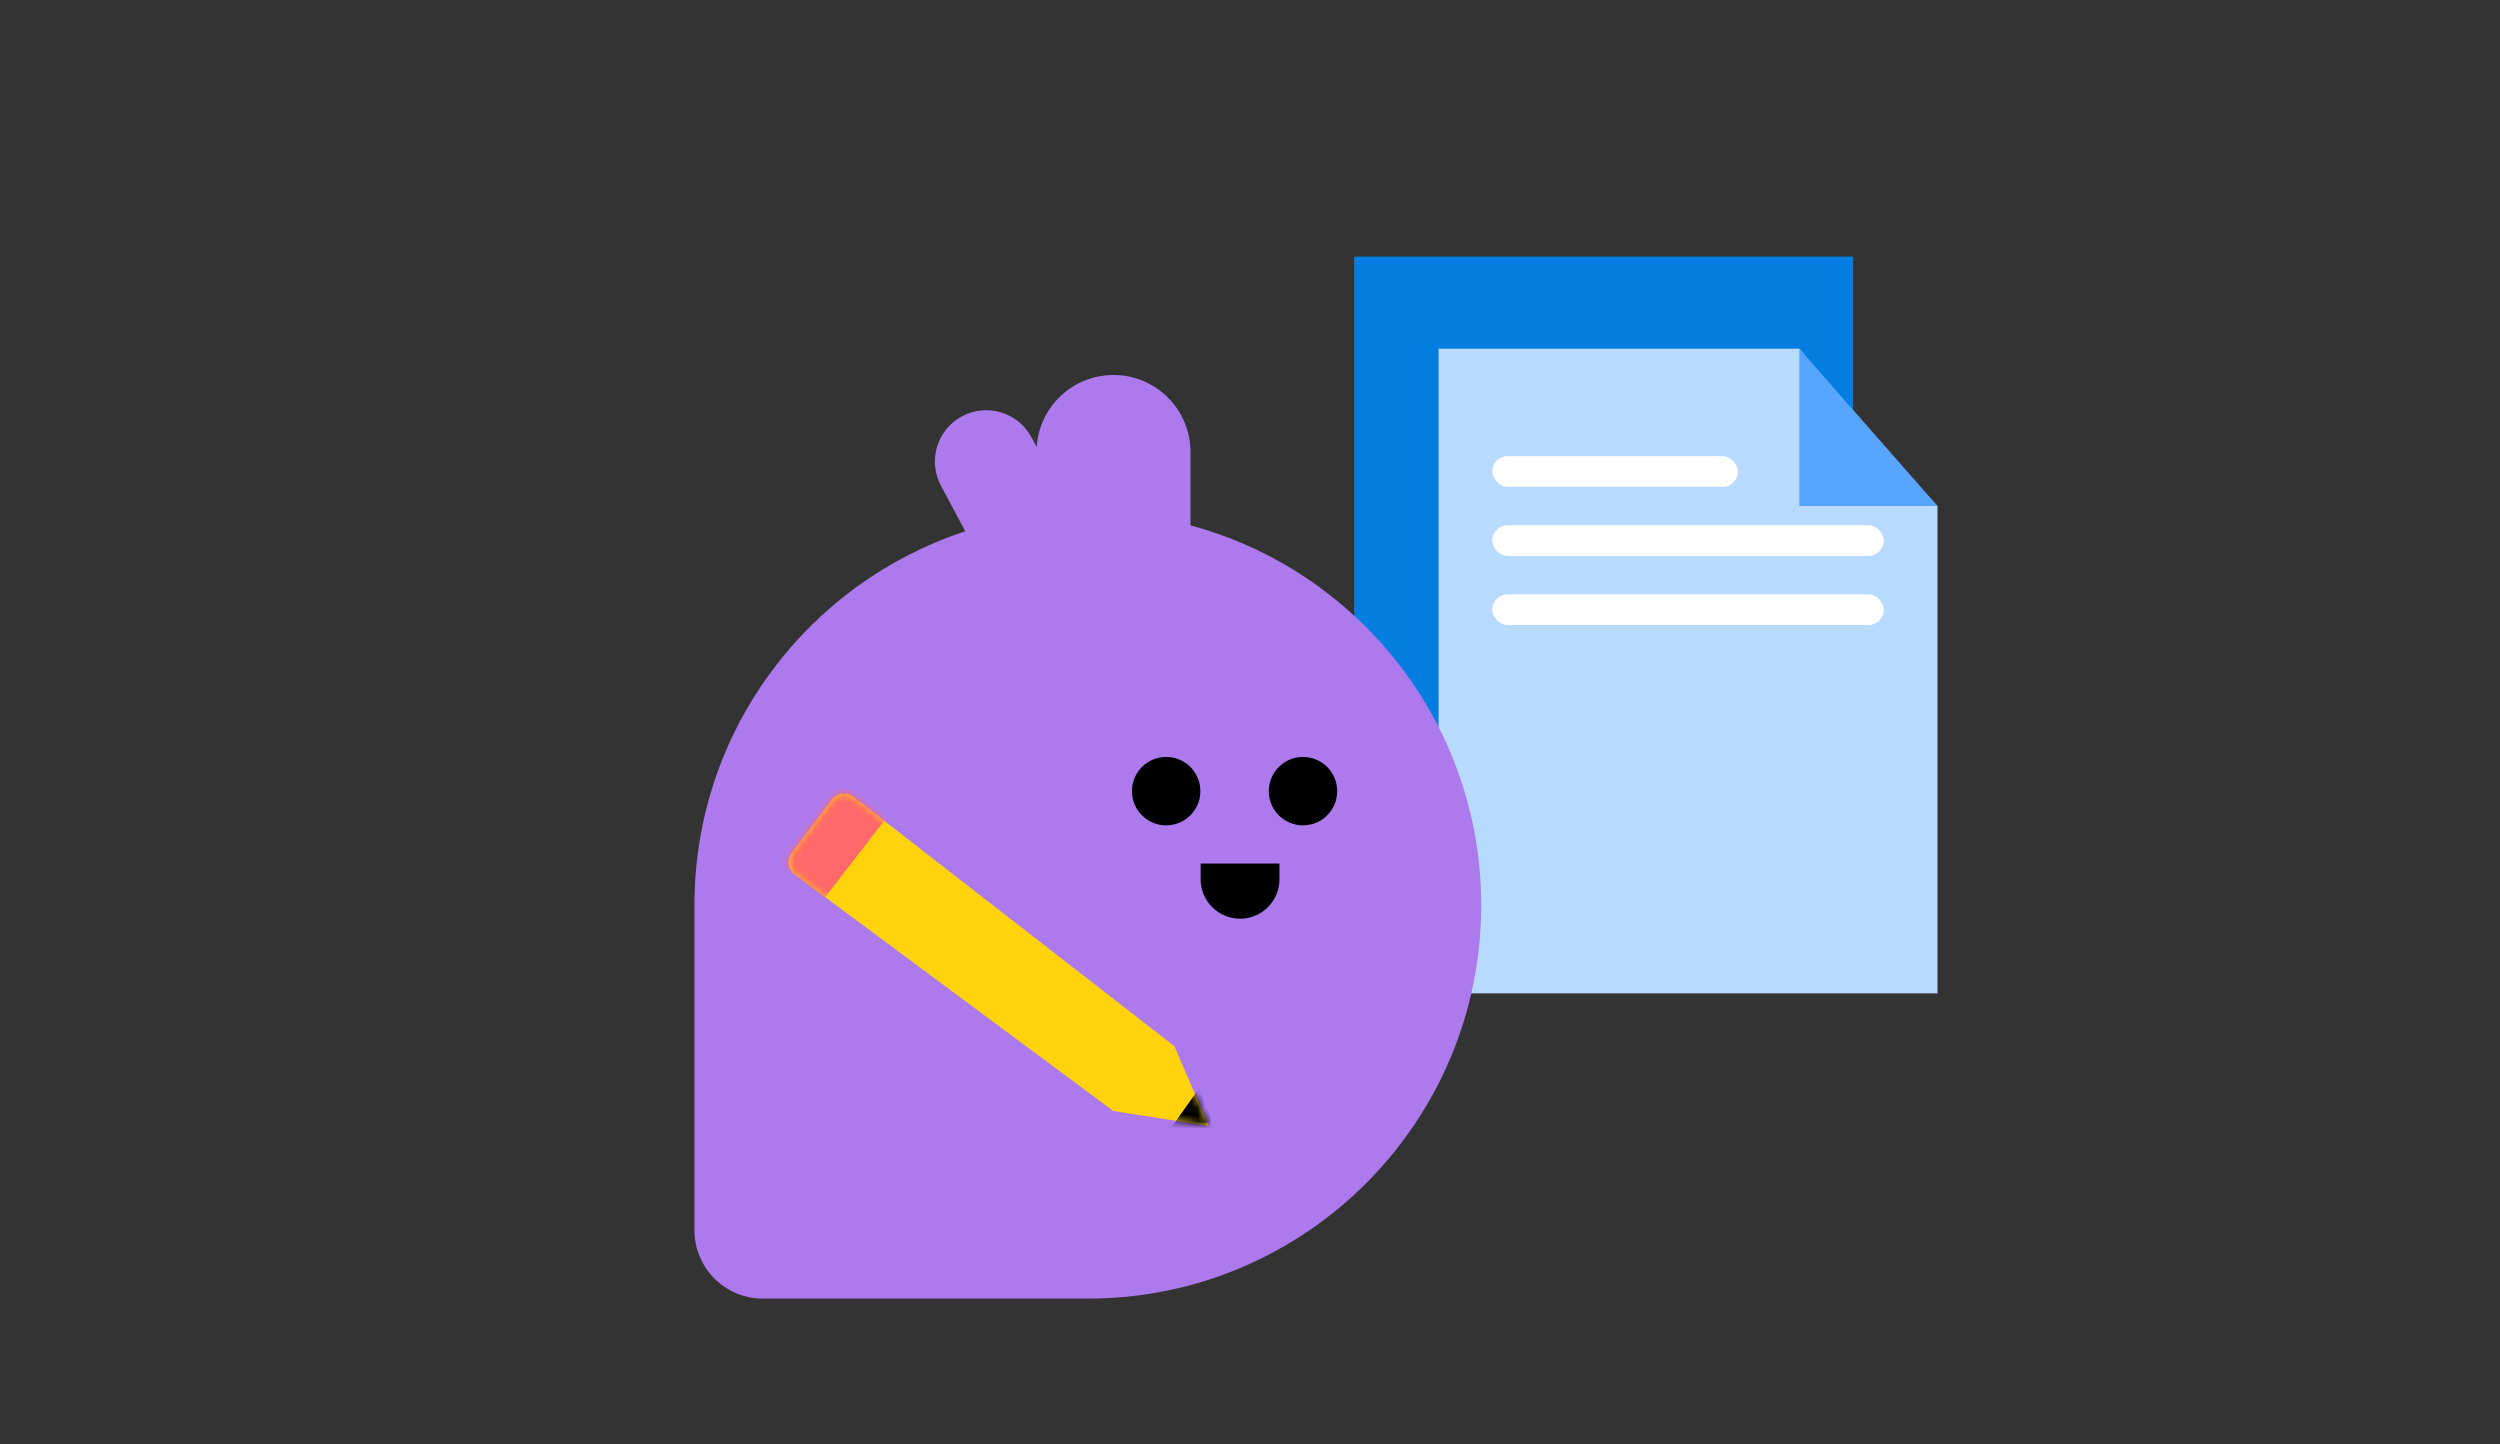 <svg width="360" height="208" viewBox="0 0 360 208" fill="none" xmlns="http://www.w3.org/2000/svg">
<rect x="0" y="0" width="360" height="208" fill="#333333" stroke="none"/>
<rect x="195" y="36.947" width="71.842" height="92.842" fill="#037DDF"/>
<path d="M207.158 50.21H259.106L267.948 61.263L279 72.868V143.053H207.158V50.21Z" fill="#B9DAFF"/>
<path d="M259.105 50.21L279 72.868H259.105V50.21Z" fill="#57A5FF"/>
<rect x="214.895" y="75.631" width="56.368" height="4.421" rx="2.211" fill="white"/>
<rect x="214.895" y="85.579" width="56.368" height="4.421" rx="2.211" fill="white"/>
<rect x="214.895" y="65.684" width="35.368" height="4.421" rx="2.211" fill="white"/>
<path fill-rule="evenodd" clip-rule="evenodd" d="M138.997 76.508L135.494 69.933C133.576 66.331 134.94 61.856 138.541 59.937C142.143 58.019 146.618 59.383 148.537 62.984L149.282 64.383C149.643 58.588 154.458 54 160.344 54C166.465 54 171.427 58.962 171.427 65.083V75.651C195.546 82.151 213.296 104.179 213.296 130.352C213.296 161.638 187.934 187 156.648 187H109.852C104.411 187 100 182.589 100 177.148V130.352C100 105.229 116.354 83.926 138.997 76.508Z" fill="#AD7AEE"/>
<circle cx="167.926" cy="113.926" r="4.926" fill="black"/>
<circle cx="187.631" cy="113.926" r="4.926" fill="black"/>
<path d="M172.896 124.352H184.242V126.621C184.242 129.754 181.702 132.293 178.569 132.293C175.436 132.293 172.896 129.754 172.896 126.621V124.352Z" fill="black"/>
<path d="M169.113 150.653L174.053 162.133L160.326 159.988L114.445 125.931C113.465 125.204 113.266 123.817 114.001 122.843L119.797 115.166C120.535 114.189 121.93 114.004 122.898 114.755L169.113 150.653Z" fill="#FFD30C"/>
<mask id="mask0_963_7067" style="mask-type:alpha" maskUnits="userSpaceOnUse" x="113" y="114" width="62" height="49">
<path d="M169.115 150.652L174.055 162.133L160.328 159.988L114.447 125.93C113.467 125.203 113.268 123.817 114.003 122.843L119.799 115.166C120.537 114.188 121.932 114.003 122.9 114.755L169.115 150.652Z" fill="#FFD30C"/>
</mask>
<g mask="url(#mask0_963_7067)">
<rect x="110.904" y="123.274" width="15.376" height="9.885" transform="rotate(-52.265 110.904 123.274)" fill="#FF6969"/>
<path d="M168.603 162.435L172.73 156.664L174.957 162.462L168.603 162.435Z" fill="black"/>
</g>
</svg>

